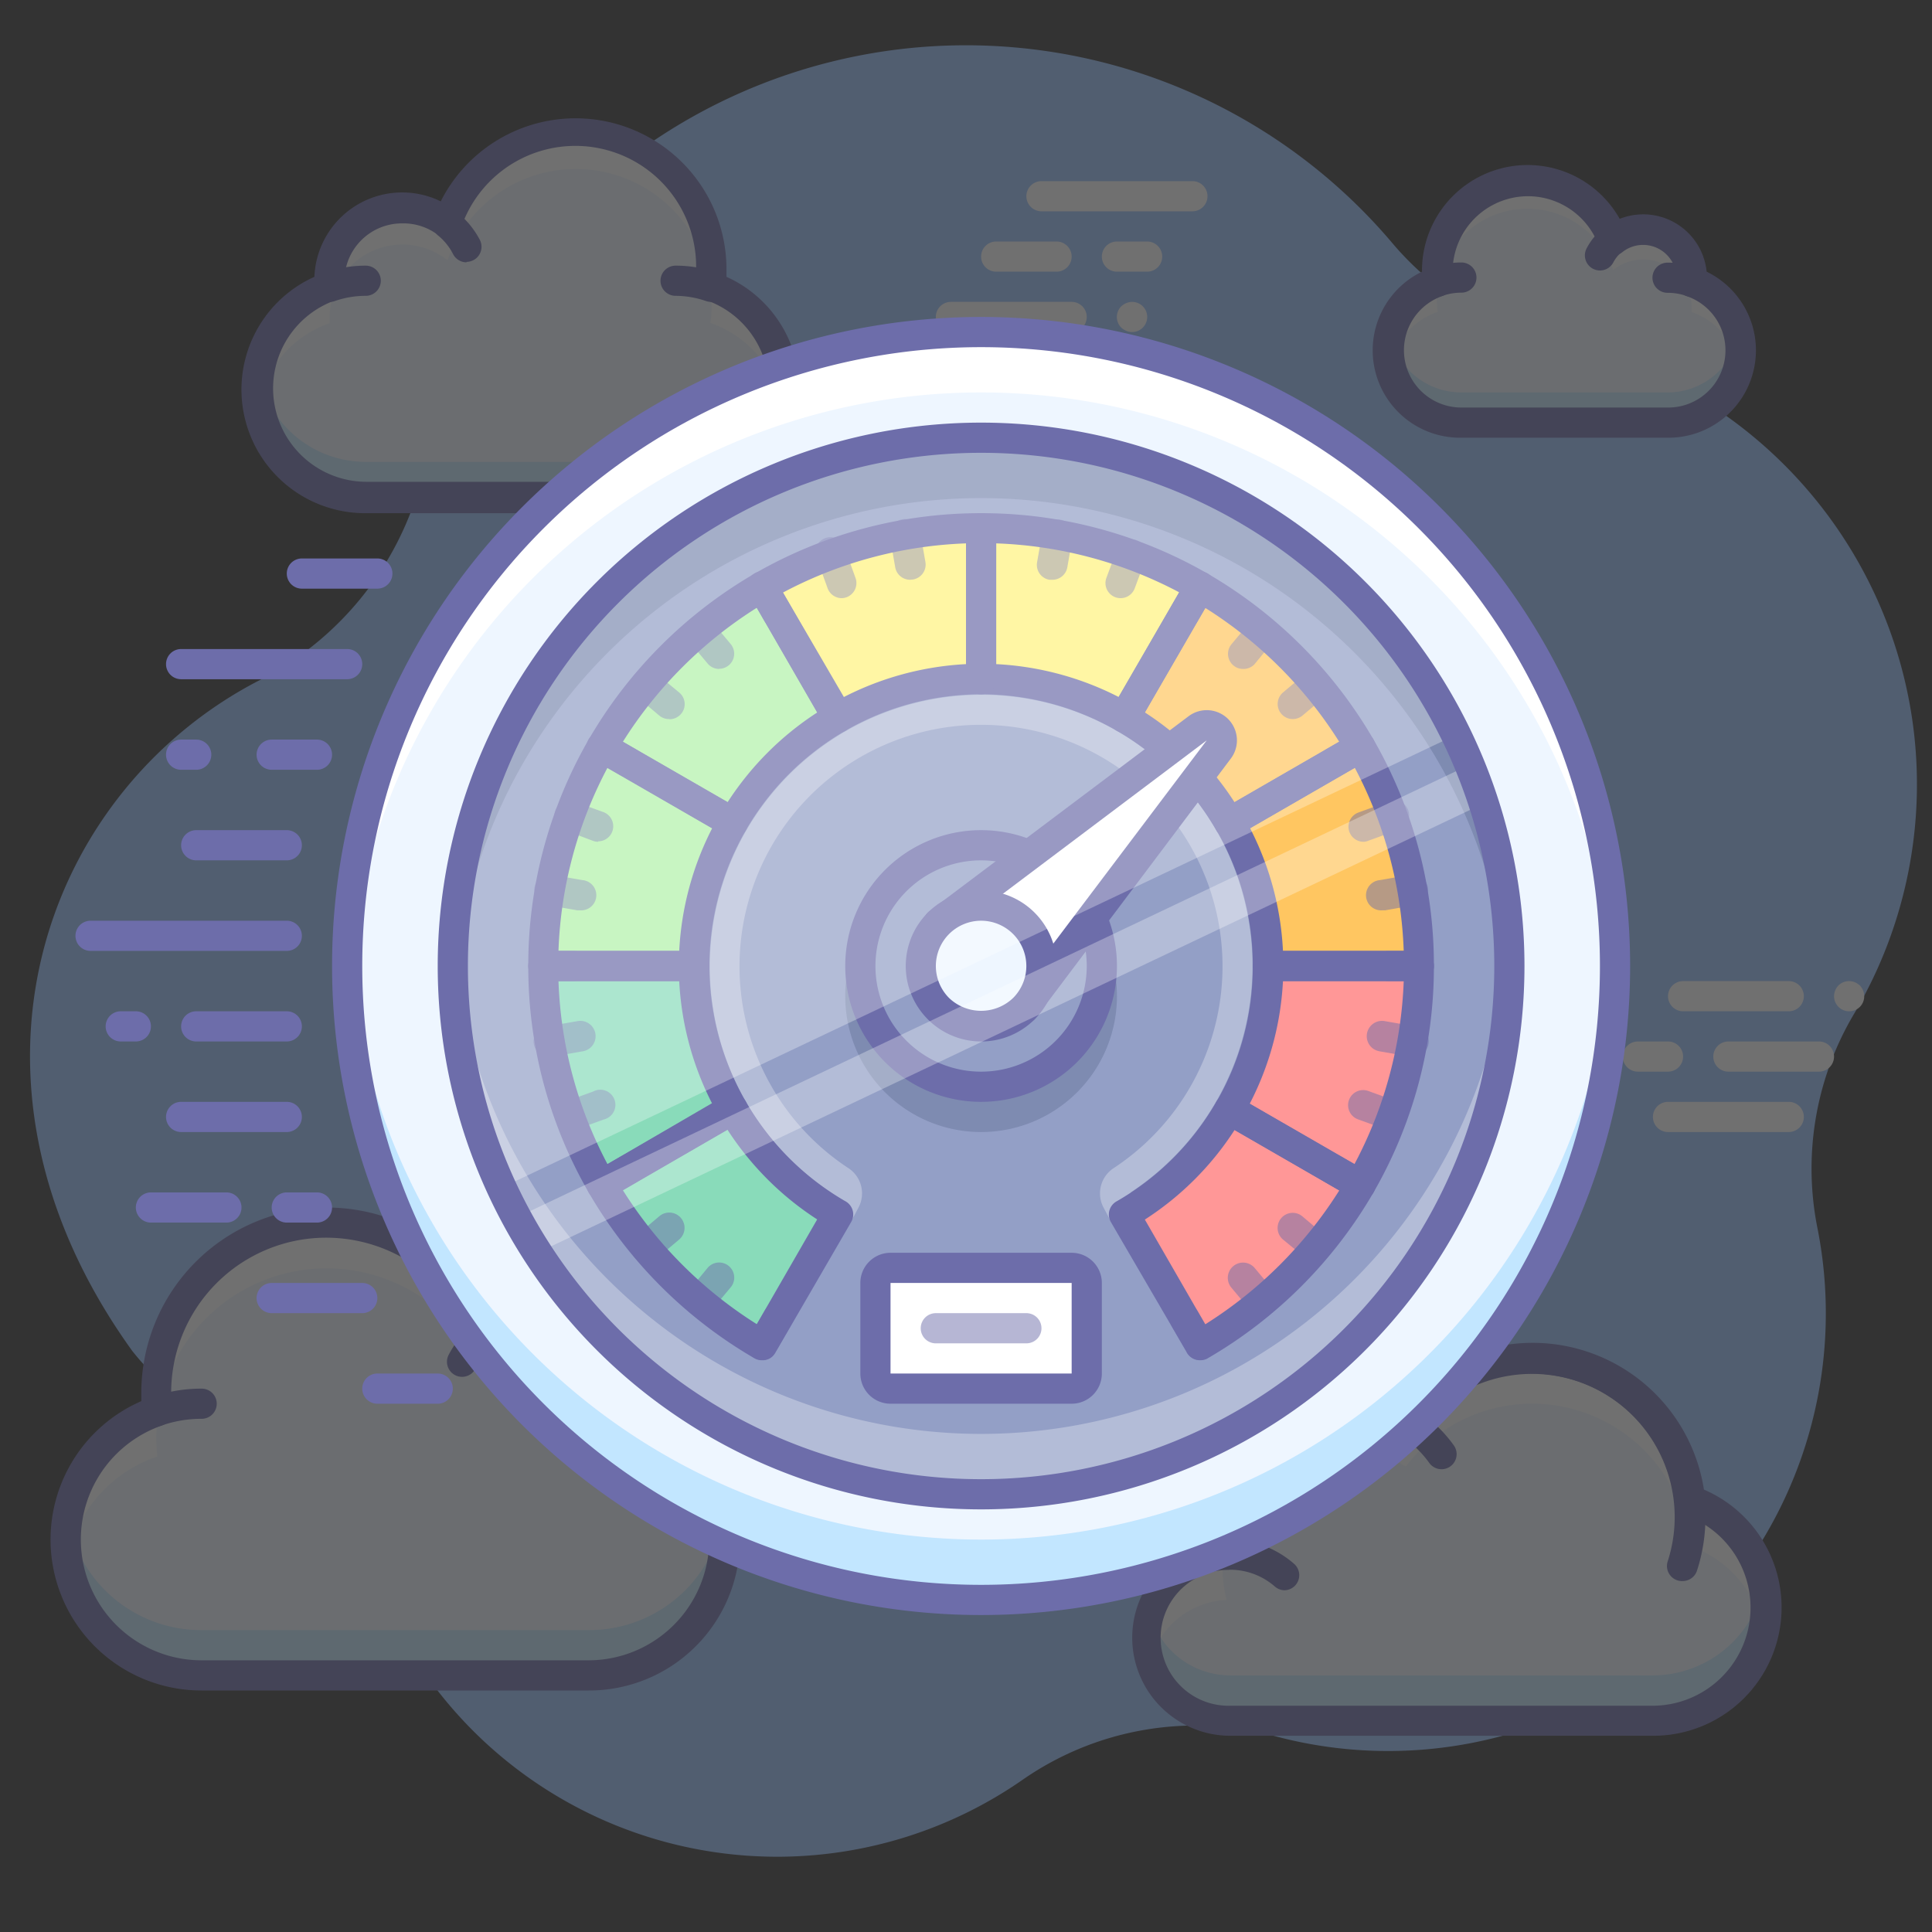 <?xml version="1.0" ?><svg data-name="001" id="_001" viewBox="0 0 128 128" xmlns="http://www.w3.org/2000/svg"><rect x="0" y="0" width="128" height="128" fill="#333333" stroke="none"/><defs><style>.cls-1{opacity:0.3;}.cls-2{fill:#97c1ff;}.cls-3{fill:#eef6ff;}.cls-4{fill:#5cbeff;}.cls-5{fill:#fff;}.cls-6{fill:#6d6daa;}.cls-7{fill:#939fc6;}.cls-8{fill:#b1f1a8;}.cls-9{fill:#89dbba;}.cls-10{fill:#ff9797;}.cls-11{fill:#ffc661;}.cls-12{fill:#fff27d;}.cls-13{opacity:0.5;}.cls-14{fill:#4c5a7f;}.cls-15{fill:#b6b6d4;}</style></defs><title/><g class="cls-1"><path class="cls-2" d="M126.69,47.66a30,30,0,0,0-23.51-25,19.69,19.69,0,0,1-10.93-6.55A37,37,0,0,0,28,31.44,21,21,0,0,1,17.11,45.11C2.94,52.47-4.15,71.57,8.76,89.5a16.6,16.6,0,0,0,6.35,4.91,20.58,20.58,0,0,1,10,10.88,28.49,28.49,0,0,0,42.62,12.64A20.06,20.06,0,0,1,84.38,115a29,29,0,0,0,36-33.79,20.08,20.08,0,0,1,2.51-14.13A29.83,29.83,0,0,0,126.69,47.66Z"/><path class="cls-3" d="M47.07,19a9,9,0,0,0-17.43-4.16,4.82,4.82,0,0,0-7.81,3.76c0,.14,0,.28,0,.41a7.19,7.19,0,0,0,2.39,14H44.71a7.19,7.19,0,0,0,2.35-14Z"/><g class="cls-1"><path class="cls-4" d="M44.71,30.6H24.23a7.22,7.22,0,0,1-7.12-6A7.19,7.19,0,0,0,24.23,33H44.71a7.19,7.19,0,0,0,7.12-8.42A7.22,7.22,0,0,1,44.71,30.6Z"/></g><path class="cls-5" d="M21.84,21.41c0-.14,0-.27,0-.41a4.82,4.82,0,0,1,7.81-3.76A9,9,0,0,1,47.07,21.4,7.22,7.22,0,0,1,51.84,27a7.13,7.13,0,0,0-4.77-8,9,9,0,0,0-17.43-4.16,4.82,4.82,0,0,0-7.81,3.76c0,.14,0,.28,0,.41a7.12,7.12,0,0,0-4.74,8A7.21,7.21,0,0,1,21.84,21.41Z"/><path class="cls-6" d="M44.71,34H24.23a8.19,8.19,0,0,1-3.4-15.66,5.82,5.82,0,0,1,8.37-5A10,10,0,0,1,48.13,18c0,.11,0,.23,0,.34A8.19,8.19,0,0,1,44.71,34ZM26.64,14.8a3.81,3.81,0,0,0-3.82,3.8c0,.11,0,.22,0,.32a1,1,0,0,1-.67,1,6.19,6.19,0,0,0,2.06,12H44.71a6.19,6.19,0,0,0,2-12.06,1,1,0,0,1-.67-1.06,8,8,0,0,0-15.5-3.69,1,1,0,0,1-1.56.43A3.79,3.79,0,0,0,26.64,14.8Z"/><path class="cls-3" d="M44.71,18.6a7.25,7.25,0,0,1,2.37.4"/><path class="cls-6" d="M47.09,20a1,1,0,0,1-.33-.06,6.24,6.24,0,0,0-2-.34,1,1,0,0,1,0-2,8.23,8.23,0,0,1,2.7.45A1,1,0,0,1,47.09,20Z"/><path class="cls-3" d="M21.84,19a7.25,7.25,0,0,1,2.39-.4"/><path class="cls-6" d="M21.84,20a1,1,0,0,1-.33-1.94,8.24,8.24,0,0,1,2.72-.46,1,1,0,0,1,0,2,6.23,6.23,0,0,0-2.06.35A1,1,0,0,1,21.84,20Z"/><path class="cls-3" d="M29.6,14.81a4.83,4.83,0,0,1,1.31,1.56"/><path class="cls-6" d="M30.91,17.38a1,1,0,0,1-.89-.54,3.83,3.83,0,0,0-1-1.24A1,1,0,0,1,30.21,14a5.86,5.86,0,0,1,1.58,1.89,1,1,0,0,1-.88,1.46Z"/><path class="cls-3" d="M10.42,93.5A11.29,11.29,0,0,1,32.21,88.3,6,6,0,0,1,42,93c0,.17,0,.34,0,.51A9,9,0,0,1,39,111H13.36a9,9,0,0,1-2.94-17.5Z"/><g class="cls-1"><path class="cls-4" d="M13.36,108H39a9,9,0,0,0,8.91-7.52A9,9,0,0,1,39,111H13.36a9,9,0,0,1-8.91-10.52A9,9,0,0,0,13.36,108Z"/></g><path class="cls-5" d="M41.95,96.51c0-.17,0-.34,0-.51a6,6,0,0,0-9.77-4.7A11.28,11.28,0,0,0,10.42,96.5a9,9,0,0,0-6,7,8.91,8.91,0,0,1,6-10A11.29,11.29,0,0,1,32.21,88.3,6,6,0,0,1,42,93c0,.17,0,.34,0,.51a8.9,8.9,0,0,1,5.92,10A9,9,0,0,0,41.95,96.51Z"/><path class="cls-6" d="M39,112H13.36a10,10,0,0,1-4-19.17q0-.3,0-.58a12.3,12.3,0,0,1,23.31-5.43,7,7,0,0,1,10.32,6A10,10,0,0,1,39,112ZM21.64,82a10.28,10.28,0,0,0-10.3,10.25,9.93,9.93,0,0,0,.07,1.13,1,1,0,0,1-.67,1.06A8,8,0,0,0,13.36,110H39a8,8,0,0,0,2.66-15.54,1,1,0,0,1-.67-1c0-.14,0-.28,0-.43a5,5,0,0,0-8.15-3.91,1,1,0,0,1-1.56-.43A10.34,10.34,0,0,0,21.64,82Z"/><path class="cls-3" d="M13.36,93a9.06,9.06,0,0,0-3,.5"/><path class="cls-6" d="M10.39,94.5a1,1,0,0,1-.33-1.95A10.06,10.06,0,0,1,13.36,92a1,1,0,0,1,0,2,8,8,0,0,0-2.64.44A1,1,0,0,1,10.39,94.5Z"/><path class="cls-3" d="M42,93.5a9.06,9.06,0,0,0-3-.5"/><path class="cls-6" d="M42,94.5a1,1,0,0,1-.33-.06A8,8,0,0,0,39,94a1,1,0,1,1,0-2,10.06,10.06,0,0,1,3.32.56A1,1,0,0,1,42,94.5Z"/><path class="cls-3" d="M32.25,88.27a6,6,0,0,0-1.64,2"/><path class="cls-6" d="M30.61,91.22a1,1,0,0,1-.88-1.47,7.08,7.08,0,0,1,1.91-2.28,1,1,0,1,1,1.23,1.58,5.07,5.07,0,0,0-1.37,1.63A1,1,0,0,1,30.61,91.22Z"/><path class="cls-3" d="M95.25,18.66a6,6,0,0,1,11.62-2.77,3.21,3.21,0,0,1,5.21,2.51c0,.09,0,.18,0,.27A4.79,4.79,0,0,1,110.48,28H96.82a4.8,4.8,0,0,1-1.57-9.34Z"/><path class="cls-5" d="M95.25,20.66a6,6,0,0,1,11.62-2.77,3.21,3.21,0,0,1,5.21,2.51c0,.09,0,.18,0,.27a4.81,4.81,0,0,1,3.11,3.54,4.76,4.76,0,0,0-3.11-5.54c0-.09,0-.18,0-.27a3.21,3.21,0,0,0-5.21-2.51,6,6,0,0,0-11.62,2.77,4.76,4.76,0,0,0-3.14,5.55A4.81,4.81,0,0,1,95.25,20.66Z"/><g class="cls-1"><path class="cls-4" d="M110.48,26H96.82a4.81,4.81,0,0,1-4.71-3.78,4.75,4.75,0,0,0-.11,1A4.81,4.81,0,0,0,96.82,28h13.66a4.81,4.81,0,0,0,4.82-4.8,4.75,4.75,0,0,0-.11-1A4.81,4.81,0,0,1,110.48,26Z"/></g><path class="cls-6" d="M110.48,29H96.82a5.79,5.79,0,0,1-2.61-11v0a7,7,0,0,1,13.1-3.5A4.22,4.22,0,0,1,113.07,18a5.79,5.79,0,0,1-2.59,11Zm-9.24-16a5,5,0,0,0-5,5,5.24,5.24,0,0,0,0,.56,1,1,0,0,1-.67,1.05A3.8,3.8,0,0,0,96.82,27h13.66a3.79,3.79,0,0,0,1.26-7.38,1,1,0,0,1-.67-1c0-.06,0-.12,0-.19a2.21,2.21,0,0,0-3.59-1.72,1,1,0,0,1-1.56-.43A5,5,0,0,0,101.24,13Z"/><path class="cls-3" d="M96.82,18.4a4.83,4.83,0,0,0-1.58.26"/><path class="cls-6" d="M95.24,19.66a1,1,0,0,1-.33-1.95,5.84,5.84,0,0,1,1.91-.32,1,1,0,0,1,0,2,3.83,3.83,0,0,0-1.25.21A1,1,0,0,1,95.24,19.66Z"/><path class="cls-3" d="M112.07,18.67a4.83,4.83,0,0,0-1.59-.27"/><path class="cls-6" d="M112.07,19.67a1,1,0,0,1-.33-.06,3.84,3.84,0,0,0-1.26-.21,1,1,0,0,1,0-2,5.83,5.83,0,0,1,1.92.32,1,1,0,0,1-.33,1.94Z"/><path class="cls-3" d="M106.9,15.88a3.22,3.22,0,0,0-.87,1"/><path class="cls-6" d="M106,17.92a1,1,0,0,1-.88-1.47,4.25,4.25,0,0,1,1.14-1.37,1,1,0,0,1,1.23,1.58,2.24,2.24,0,0,0-.6.72A1,1,0,0,1,106,17.92Z"/><path class="cls-5" d="M122.51,67a1,1,0,0,1-1-1,1.05,1.05,0,0,1,.29-.71,1,1,0,0,1,.9-.27.62.62,0,0,1,.19.06.54.54,0,0,1,.17.09.94.94,0,0,1,.16.12,1.05,1.05,0,0,1,.29.71,1,1,0,0,1-.29.71A1,1,0,0,1,122.51,67Z"/><path class="cls-5" d="M120.51,71h-6a1,1,0,0,1,0-2h6a1,1,0,0,1,0,2Z"/><path class="cls-5" d="M118.51,67h-7a1,1,0,0,1,0-2h7a1,1,0,0,1,0,2Z"/><path class="cls-5" d="M110.51,71h-2a1,1,0,0,1,0-2h2a1,1,0,0,1,0,2Z"/><path class="cls-5" d="M118.51,75h-8a1,1,0,0,1,0-2h8a1,1,0,0,1,0,2Z"/><path class="cls-5" d="M75,22a.84.84,0,0,1-.38-.08,1.16,1.16,0,0,1-.33-.21,1,1,0,0,1,0-1.42,1.15,1.15,0,0,1,.33-.21,1,1,0,0,1,1.09.21A1,1,0,0,1,75,22Z"/><path class="cls-5" d="M76,18H74a1,1,0,0,1,0-2h2a1,1,0,0,1,0,2Z"/><path class="cls-5" d="M79,14H69a1,1,0,0,1,0-2H79a1,1,0,0,1,0,2Z"/><path class="cls-5" d="M70,18H66a1,1,0,0,1,0-2h4a1,1,0,0,1,0,2Z"/><path class="cls-5" d="M71,22H63a1,1,0,0,1,0-2h8a1,1,0,0,1,0,2Z"/><path class="cls-3" d="M81.27,103a8,8,0,0,1,11.88-8.85,10.49,10.49,0,0,1,18.8,5.25A7.5,7.5,0,0,1,109.5,114h-28a5.5,5.5,0,0,1-.23-11Z"/><path class="cls-5" d="M81.27,106a7.62,7.62,0,0,1-.2-3,5.47,5.47,0,0,0-4.84,7A5.48,5.48,0,0,1,81.27,106Z"/><path class="cls-5" d="M89,96a8,8,0,0,1,4.14,1.16,10.49,10.49,0,0,1,18.8,5.25,7.5,7.5,0,0,1,4.9,5.62,7.49,7.49,0,0,0-4.9-8.62,10.49,10.49,0,0,0-18.8-5.25A8,8,0,0,0,81,101a7.72,7.72,0,0,0,.15,1.45A8,8,0,0,1,89,96Z"/><path class="cls-4" d="M81.27,100c0-.18-.08-.38-.11-.57,0,.2-.07.39-.09.59Z"/><g class="cls-1"><path class="cls-4" d="M109.5,111h-28a5.5,5.5,0,0,1-5.28-4A5.44,5.44,0,0,0,76,108.5a5.5,5.5,0,0,0,5.5,5.5h28a7.43,7.43,0,0,0,7.34-9A7.5,7.5,0,0,1,109.5,111Z"/></g><path class="cls-6" d="M109.5,115h-28a6.5,6.5,0,0,1-1.42-12.84A8.52,8.52,0,0,1,80,101a9,9,0,0,1,12.89-8.11,11.49,11.49,0,0,1,20,5.8A8.5,8.5,0,0,1,109.5,115ZM89,94a7,7,0,0,0-6.77,8.76,1,1,0,0,1-.93,1.25,4.5,4.5,0,0,0,.19,9h28a6.5,6.5,0,0,0,2.12-12.64,1,1,0,0,1-.67-.84,9.49,9.49,0,0,0-17-4.75,1,1,0,0,1-1.32.25A7,7,0,0,0,89,94Z"/><path class="cls-6" d="M111.49,104.75a1,1,0,0,1-1-1.31,9.51,9.51,0,0,0-9-12.44,1,1,0,0,1,0-2,11.51,11.51,0,0,1,10.94,15.06A1,1,0,0,1,111.49,104.75Z"/><path class="cls-6" d="M85.12,105.36a1,1,0,0,1-.66-.25,4.5,4.5,0,0,0-3-1.11,1,1,0,0,1,0-2,6.5,6.5,0,0,1,4.28,1.61,1,1,0,0,1-.66,1.75Z"/><path class="cls-6" d="M95.5,97.34a1,1,0,0,1-.81-.42A7,7,0,0,0,89,94a1,1,0,0,1,0-2,9,9,0,0,1,7.32,3.76,1,1,0,0,1-.81,1.58Z"/></g><circle class="cls-3" cx="65" cy="64" r="42"/><circle class="cls-7" cx="65" cy="64" r="35"/><g class="cls-1"><path class="cls-5" d="M65,95A35,35,0,0,1,30.06,62c0,.66-.06,1.33-.06,2a35,35,0,0,0,70,0c0-.67,0-1.34-.06-2A35,35,0,0,1,65,95Z"/></g><g class="cls-1"><path class="cls-5" d="M55.5,81.45A1,1,0,0,1,54.62,80l.5-.94A18,18,0,1,1,77.37,50.93,18,18,0,0,1,74.91,79l.47,1a1,1,0,1,1-1.77.94l-.5-.94a2,2,0,0,1,.69-2.62,16,16,0,1,0-17.61,0A2,2,0,0,1,56.88,80l-.5.94A1,1,0,0,1,55.5,81.45Z"/></g><path class="cls-8" d="M50.5,38.89l5,8.66a19,19,0,0,0-7,7l-8.66-5h0A29.23,29.23,0,0,1,50.5,38.88Z"/><path class="cls-8" d="M39.89,49.5l8.66,5A18.9,18.9,0,0,0,46,64H36a28.83,28.83,0,0,1,3.88-14.5Z"/><path class="cls-9" d="M48.55,73.5l-8.66,5h0A28.83,28.83,0,0,1,36,64H46A18.9,18.9,0,0,0,48.55,73.5Z"/><path class="cls-9" d="M55.5,80.45l-5,8.66h0A29.23,29.23,0,0,1,39.88,78.5h0l8.66-5A19,19,0,0,0,55.5,80.45Z"/><path class="cls-10" d="M90.11,78.5h0A29.23,29.23,0,0,1,79.5,89.12h0l-5-8.66a18.87,18.87,0,0,0,7-7h0Z"/><path class="cls-10" d="M84,64H94a28.83,28.83,0,0,1-3.88,14.5h0l-8.65-5h0A18.76,18.76,0,0,0,84,64Z"/><path class="cls-11" d="M94,64H84a18.76,18.76,0,0,0-2.55-9.49h0l8.65-5h0A28.83,28.83,0,0,1,94,64Z"/><path class="cls-11" d="M90.12,49.5h0l-8.65,5h0a18.87,18.87,0,0,0-7-7l5-8.66h0A29.23,29.23,0,0,1,90.12,49.5Z"/><path class="cls-12" d="M79.5,38.88h0l-5,8.66A18.9,18.9,0,0,0,65,45V35A28.83,28.83,0,0,1,79.5,38.88Z"/><path class="cls-12" d="M65,35V45a18.9,18.9,0,0,0-9.5,2.55l-5-8.66h0A28.83,28.83,0,0,1,65,35Z"/><g class="cls-13"><path class="cls-6" d="M65,38a1,1,0,0,1-1-1V35a1,1,0,0,1,2,0v2A1,1,0,0,1,65,38Z"/><path class="cls-6" d="M94,65H92a1,1,0,0,1,0-2h2a1,1,0,0,1,0,2Z"/><path class="cls-6" d="M38,65H36a1,1,0,0,1,0-2h2a1,1,0,0,1,0,2Z"/><line class="cls-5" x1="59.96" x2="60.31" y1="35.44" y2="37.41"/><path class="cls-6" d="M60.31,38.41a1,1,0,0,1-1-.83l-.35-2a1,1,0,1,1,2-.35l.35,2a1,1,0,0,1-.81,1.16Z"/><line class="cls-5" x1="93.56" x2="91.59" y1="58.96" y2="59.31"/><path class="cls-6" d="M91.59,60.31a1,1,0,0,1-.17-2l2-.35a1,1,0,0,1,.35,2l-2,.35Z"/><line class="cls-5" x1="38.41" x2="36.44" y1="68.69" y2="69.04"/><path class="cls-6" d="M36.44,70a1,1,0,0,1-.17-2l2-.35a1,1,0,0,1,.35,2l-2,.35Z"/><line class="cls-5" x1="55.08" x2="55.77" y1="36.75" y2="38.63"/><path class="cls-6" d="M55.77,39.63a1,1,0,0,1-.94-.66l-.68-1.88A1,1,0,1,1,56,36.41l.68,1.88a1,1,0,0,1-.94,1.34Z"/><line class="cls-5" x1="92.25" x2="90.37" y1="54.08" y2="54.77"/><path class="cls-6" d="M90.37,55.77A1,1,0,0,1,90,53.83l1.88-.68A1,1,0,1,1,92.59,55l-1.88.68A1,1,0,0,1,90.37,55.77Z"/><line class="cls-5" x1="39.63" x2="37.75" y1="73.23" y2="73.92"/><path class="cls-6" d="M37.75,74.92A1,1,0,0,1,37.41,73l1.88-.68A1,1,0,1,1,40,74.17l-1.88.68A1,1,0,0,1,37.75,74.92Z"/><line class="cls-5" x1="50.5" x2="51.5" y1="38.89" y2="40.62"/><path class="cls-6" d="M51.5,41.62a1,1,0,0,1-.87-.5l-1-1.73a1,1,0,1,1,1.73-1l1,1.73a1,1,0,0,1-.87,1.5Z"/><line class="cls-5" x1="78.5" x2="79.5" y1="87.38" y2="89.11"/><path class="cls-6" d="M79.5,90.11a1,1,0,0,1-.87-.5l-1-1.73a1,1,0,0,1,1.73-1l1,1.73a1,1,0,0,1-.87,1.5Z"/><line class="cls-5" x1="90.11" x2="88.38" y1="49.5" y2="50.5"/><path class="cls-6" d="M88.38,51.5a1,1,0,0,1-.5-1.87l1.73-1a1,1,0,0,1,1,1.73l-1.73,1A1,1,0,0,1,88.38,51.5Z"/><line class="cls-5" x1="41.62" x2="39.89" y1="77.5" y2="78.5"/><path class="cls-6" d="M39.89,79.5a1,1,0,0,1-.5-1.87l1.73-1a1,1,0,0,1,1,1.73l-1.73,1A1,1,0,0,1,39.89,79.5Z"/><line class="cls-5" x1="46.36" x2="47.64" y1="41.79" y2="43.32"/><path class="cls-6" d="M47.65,44.32a1,1,0,0,1-.77-.36l-1.28-1.53a1,1,0,0,1,1.53-1.29l1.28,1.53a1,1,0,0,1-.77,1.64Z"/><line class="cls-5" x1="82.36" x2="83.64" y1="84.68" y2="86.21"/><path class="cls-6" d="M83.64,87.21a1,1,0,0,1-.77-.36l-1.28-1.53A1,1,0,0,1,83.12,84l1.28,1.53a1,1,0,0,1-.77,1.64Z"/><line class="cls-5" x1="87.22" x2="85.68" y1="45.36" y2="46.64"/><path class="cls-6" d="M85.68,47.64A1,1,0,0,1,85,45.88l1.53-1.29a1,1,0,0,1,1.29,1.53l-1.53,1.29A1,1,0,0,1,85.68,47.64Z"/><line class="cls-5" x1="44.32" x2="42.79" y1="81.36" y2="82.64"/><path class="cls-6" d="M42.79,83.64a1,1,0,0,1-.64-1.77l1.53-1.29A1,1,0,0,1,45,82.12l-1.53,1.29A1,1,0,0,1,42.79,83.64Z"/><line class="cls-5" x1="42.79" x2="44.32" y1="45.36" y2="46.64"/><path class="cls-6" d="M44.32,47.64a1,1,0,0,1-.64-.23l-1.53-1.29a1,1,0,0,1,1.29-1.53L45,45.88a1,1,0,0,1-.64,1.77Z"/><line class="cls-5" x1="85.68" x2="87.22" y1="81.36" y2="82.64"/><path class="cls-6" d="M87.21,83.64a1,1,0,0,1-.64-.23L85,82.12a1,1,0,1,1,1.29-1.53l1.53,1.29a1,1,0,0,1-.64,1.77Z"/><line class="cls-5" x1="83.64" x2="82.36" y1="41.79" y2="43.32"/><path class="cls-6" d="M82.36,44.32a1,1,0,0,1-.77-1.64l1.28-1.53a1,1,0,0,1,1.53,1.29L83.12,44A1,1,0,0,1,82.36,44.32Z"/><line class="cls-5" x1="47.64" x2="46.36" y1="84.68" y2="86.21"/><path class="cls-6" d="M46.36,87.21a1,1,0,0,1-.77-1.64L46.88,84a1,1,0,0,1,1.53,1.29l-1.28,1.53A1,1,0,0,1,46.36,87.21Z"/><line class="cls-5" x1="39.89" x2="41.62" y1="49.5" y2="50.5"/><path class="cls-6" d="M41.62,51.5a1,1,0,0,1-.5-.13l-1.73-1a1,1,0,1,1,1-1.73l1.73,1a1,1,0,0,1-.5,1.87Z"/><line class="cls-5" x1="88.38" x2="90.11" y1="77.5" y2="78.5"/><path class="cls-6" d="M90.11,79.5a1,1,0,0,1-.5-.13l-1.73-1a1,1,0,1,1,1-1.73l1.73,1a1,1,0,0,1-.5,1.87Z"/><line class="cls-5" x1="79.5" x2="78.5" y1="38.89" y2="40.62"/><path class="cls-6" d="M78.5,41.62a1,1,0,0,1-.87-1.5l1-1.73a1,1,0,1,1,1.73,1l-1,1.73A1,1,0,0,1,78.5,41.62Z"/><line class="cls-5" x1="51.5" x2="50.5" y1="87.38" y2="89.11"/><path class="cls-6" d="M50.5,90.11a1,1,0,0,1-.87-1.5l1-1.73a1,1,0,1,1,1.73,1l-1,1.73A1,1,0,0,1,50.5,90.11Z"/><line class="cls-5" x1="37.75" x2="39.63" y1="54.08" y2="54.77"/><path class="cls-6" d="M39.63,55.77a1,1,0,0,1-.34-.06L37.41,55a1,1,0,1,1,.68-1.88l1.88.68a1,1,0,0,1-.34,1.94Z"/><line class="cls-5" x1="90.37" x2="92.25" y1="73.23" y2="73.92"/><path class="cls-6" d="M92.25,74.92a1,1,0,0,1-.34-.06L90,74.17a1,1,0,1,1,.68-1.88l1.88.68a1,1,0,0,1-.34,1.94Z"/><line class="cls-5" x1="74.92" x2="74.24" y1="36.75" y2="38.63"/><path class="cls-6" d="M74.24,39.63a1,1,0,0,1-.94-1.34L74,36.41a1,1,0,1,1,1.88.68L75.17,39A1,1,0,0,1,74.24,39.63Z"/><line class="cls-5" x1="36.44" x2="38.41" y1="58.96" y2="59.31"/><path class="cls-6" d="M38.41,60.31l-.17,0-2-.35a1,1,0,0,1,.35-2l2,.35a1,1,0,0,1-.17,2Z"/><line class="cls-5" x1="91.59" x2="93.56" y1="68.69" y2="69.04"/><path class="cls-6" d="M93.56,70l-.17,0-2-.35a1,1,0,1,1,.35-2l2,.35a1,1,0,0,1-.17,2Z"/><line class="cls-5" x1="70.04" x2="69.69" y1="35.44" y2="37.41"/><path class="cls-6" d="M69.69,38.41l-.17,0a1,1,0,0,1-.81-1.16l.35-2a1,1,0,1,1,2,.35l-.35,2A1,1,0,0,1,69.69,38.41Z"/></g><path class="cls-6" d="M48.55,55.5a1,1,0,0,1-.5-.13l-8.62-5A1,1,0,0,1,39,49,30.24,30.24,0,0,1,50,38a1,1,0,0,1,1.41.46l5,8.58A1,1,0,0,1,56,48.42,18,18,0,0,0,49.42,55a1,1,0,0,1-.87.5Zm-7.28-6.36,6.94,4a20,20,0,0,1,5.94-5.94l-4-6.94A28.24,28.24,0,0,0,41.27,49.14Z"/><path class="cls-6" d="M46,65H36a1,1,0,0,1-1-1,29.94,29.94,0,0,1,4-15,1,1,0,0,1,1.38-.36l8.66,5A1,1,0,0,1,49.42,55,18,18,0,0,0,47,64,1,1,0,0,1,46,65Zm-9-2h8a20,20,0,0,1,2.18-8.12l-6.94-4A27.94,27.94,0,0,0,37,63Z"/><path class="cls-6" d="M39.89,79.5A1,1,0,0,1,39,79a29.94,29.94,0,0,1-4-15,1,1,0,0,1,1-1H46a1,1,0,0,1,1,1,18,18,0,0,0,2.42,9A1,1,0,0,1,49,74.37l-8.66,5A1,1,0,0,1,39.89,79.5ZM37,65a27.94,27.94,0,0,0,3.25,12.13l6.94-4A20,20,0,0,1,45,65Z"/><path class="cls-6" d="M50.49,90.12A1,1,0,0,1,50,90,30.24,30.24,0,0,1,39,79a1,1,0,0,1,.45-1.41l8.58-5a1,1,0,0,1,1.37.37A18,18,0,0,0,56,79.58,1,1,0,0,1,56.37,81l-5,8.62A1,1,0,0,1,51,90,1,1,0,0,1,50.49,90.12ZM41.27,78.86a28.24,28.24,0,0,0,8.87,8.87l4-6.94a20,20,0,0,1-5.94-5.94Z"/><path class="cls-6" d="M79.5,90.12a1,1,0,0,1-.91-.59l-5-8.58A1,1,0,0,1,74,79.58,17.87,17.87,0,0,0,80.58,73,1,1,0,0,1,82,72.67l8.51,4.92A1,1,0,0,1,91,79,30.24,30.24,0,0,1,80,90,1,1,0,0,1,79.5,90.12ZM75.85,80.8l4,6.94a28.25,28.25,0,0,0,8.88-8.87l-6.94-4A19.88,19.88,0,0,1,75.85,80.8Z"/><path class="cls-6" d="M90.12,79.5a1,1,0,0,1-.51-.13l-8.65-5a1,1,0,0,1-.21-.16A1,1,0,0,1,80.59,73,17.83,17.83,0,0,0,83,64a1,1,0,0,1,1-1H94a1,1,0,0,1,1,1,29.94,29.94,0,0,1-4,15A1,1,0,0,1,90.12,79.5ZM82.8,73.12l6.94,4A28,28,0,0,0,93,65H85A19.84,19.84,0,0,1,82.8,73.12Z"/><path class="cls-6" d="M94,65H84a1,1,0,0,1-1-1,17.83,17.83,0,0,0-2.41-9,1,1,0,0,1,.16-1.21,1.08,1.08,0,0,1,.22-.17l8.65-5A1,1,0,0,1,91,49a29.94,29.94,0,0,1,4,15A1,1,0,0,1,94,65Zm-9-2h8a28,28,0,0,0-3.24-12.13l-6.94,4A19.84,19.84,0,0,1,85,63Z"/><path class="cls-6" d="M81.45,55.5h-.13a1,1,0,0,1-.74-.49A17.87,17.87,0,0,0,74,48.42,1,1,0,0,1,73.63,47l5-8.62A1,1,0,0,1,80,38,30.24,30.24,0,0,1,91,49a1,1,0,0,1-.45,1.41L82,55.35A1,1,0,0,1,81.45,55.5Zm-5.6-8.3a19.89,19.89,0,0,1,5.94,5.95l6.94-4a28.24,28.24,0,0,0-8.87-8.87Z"/><path class="cls-6" d="M74.5,48.55a1,1,0,0,1-.5-.13A18,18,0,0,0,65,46a1,1,0,0,1-1-1V35a1,1,0,0,1,1-1,29.94,29.94,0,0,1,15,4,1,1,0,0,1,.5.87h0a1,1,0,0,1-.13.5l-5,8.66a1,1,0,0,1-.87.5ZM66,44a20,20,0,0,1,8.12,2.18l4-6.94A27.94,27.94,0,0,0,66,36Z"/><path class="cls-6" d="M55.5,48.55a1,1,0,0,1-.87-.5l-5-8.66a1,1,0,0,1-.13-.5A1,1,0,0,1,50,38a29.94,29.94,0,0,1,15-4,1,1,0,0,1,1,1V45a1,1,0,0,1-1,1,18,18,0,0,0-9,2.42A1,1,0,0,1,55.5,48.55Zm-3.63-9.29,4,6.94A20,20,0,0,1,64,44V36A27.94,27.94,0,0,0,51.87,39.26Z"/><g class="cls-1"><path class="cls-14" d="M65,57a9,9,0,1,0,9,9A9,9,0,0,0,65,57Z"/></g><circle class="cls-7" cx="65" cy="64" r="8"/><path class="cls-6" d="M65,73a9,9,0,1,1,9-9A9,9,0,0,1,65,73Zm0-16a7,7,0,1,0,7,7A7,7,0,0,0,65,57Z"/><path class="cls-5" d="M79.35,48.25,62.17,61.17l5.66,5.66L80.75,49.65A1,1,0,0,0,79.35,48.25Z"/><path class="cls-6" d="M67.83,67.83a1,1,0,0,1-.71-.29l-5.66-5.66a1,1,0,0,1,.11-1.51L78.75,47.45a2,2,0,0,1,2.8,2.8L68.63,67.43a1,1,0,0,1-.73.4Zm-4.13-6.55,4,4L79.95,49.05Zm15.66-13h0Z"/><circle class="cls-3" cx="65" cy="64" r="4" transform="translate(-26.22 64.71) rotate(-45)"/><path class="cls-6" d="M65,69a5,5,0,1,1,3.54-1.46h0A5,5,0,0,1,65,69Zm0-8a3,3,0,0,0-2.12,5.12,3.07,3.07,0,0,0,4.24,0h0A3,3,0,0,0,65,61Z"/><g class="cls-1"><path class="cls-14" d="M65,33A35,35,0,0,1,99.94,66c0-.66.06-1.33.06-2a35,35,0,0,0-70,0c0,.67,0,1.34.06,2A35,35,0,0,1,65,33Z"/></g><g class="cls-1"><path class="cls-5" d="M65,29A35,35,0,0,0,33.23,78.69l63.23-30A35,35,0,0,0,65,29Z"/></g><g class="cls-1"><path class="cls-5" d="M35.61,83,98.3,53.23q-.42-1.3-.94-2.56l-63.15,30C34.65,81.47,35.12,82.24,35.61,83Z"/></g><path class="cls-6" d="M65,100a36,36,0,1,1,36-36A36,36,0,0,1,65,100Zm0-70A34,34,0,1,0,99,64,34,34,0,0,0,65,30Z"/><path class="cls-5" d="M65,26a42,42,0,0,1,41.95,40c0-.66.05-1.33.05-2a42,42,0,0,0-84,0c0,.67,0,1.34.05,2A42,42,0,0,1,65,26Z"/><g class="cls-1"><path class="cls-4" d="M65,102A42,42,0,0,1,23.05,62c0,.66-.05,1.33-.05,2a42,42,0,0,0,84,0c0-.67,0-1.34-.05-2A42,42,0,0,1,65,102Z"/></g><path class="cls-6" d="M65,107a43,43,0,1,1,43-43A43,43,0,0,1,65,107Zm0-84a41,41,0,1,0,41,41A41,41,0,0,0,65,23Z"/><rect class="cls-5" height="8" rx="1" ry="1" width="14" x="58" y="84"/><path class="cls-6" d="M71,93H59a2,2,0,0,1-2-2V85a2,2,0,0,1,2-2H71a2,2,0,0,1,2,2v6A2,2,0,0,1,71,93ZM59,85v6H71V85Z"/><path class="cls-15" d="M68,89H62a1,1,0,0,1,0-2h6a1,1,0,0,1,0,2Z"/><path class="cls-6" d="M25,39H20a1,1,0,0,1,0-2h5a1,1,0,0,1,0,2Z"/><path class="cls-6" d="M23,45H12a1,1,0,0,1,0-2H23a1,1,0,0,1,0,2Z"/><path class="cls-6" d="M21,51H18a1,1,0,0,1,0-2h3a1,1,0,0,1,0,2Z"/><path class="cls-6" d="M13,51H12a1,1,0,0,1,0-2h1a1,1,0,0,1,0,2Z"/><path class="cls-6" d="M19,57H13a1,1,0,0,1,0-2h6a1,1,0,0,1,0,2Z"/><path class="cls-6" d="M19,63H6a1,1,0,0,1,0-2H19a1,1,0,0,1,0,2Z"/><path class="cls-6" d="M9,69H8a1,1,0,0,1,0-2H9a1,1,0,0,1,0,2Z"/><path class="cls-6" d="M19,69H13a1,1,0,0,1,0-2h6a1,1,0,0,1,0,2Z"/><path class="cls-6" d="M19,75H12a1,1,0,0,1,0-2h7a1,1,0,0,1,0,2Z"/><path class="cls-6" d="M21,81H19a1,1,0,0,1,0-2h2a1,1,0,0,1,0,2Z"/><path class="cls-6" d="M15,81H10a1,1,0,0,1,0-2h5a1,1,0,0,1,0,2Z"/><path class="cls-6" d="M24,87H18a1,1,0,0,1,0-2h6a1,1,0,0,1,0,2Z"/><path class="cls-6" d="M29,93H25a1,1,0,0,1,0-2h4a1,1,0,0,1,0,2Z"/></svg>